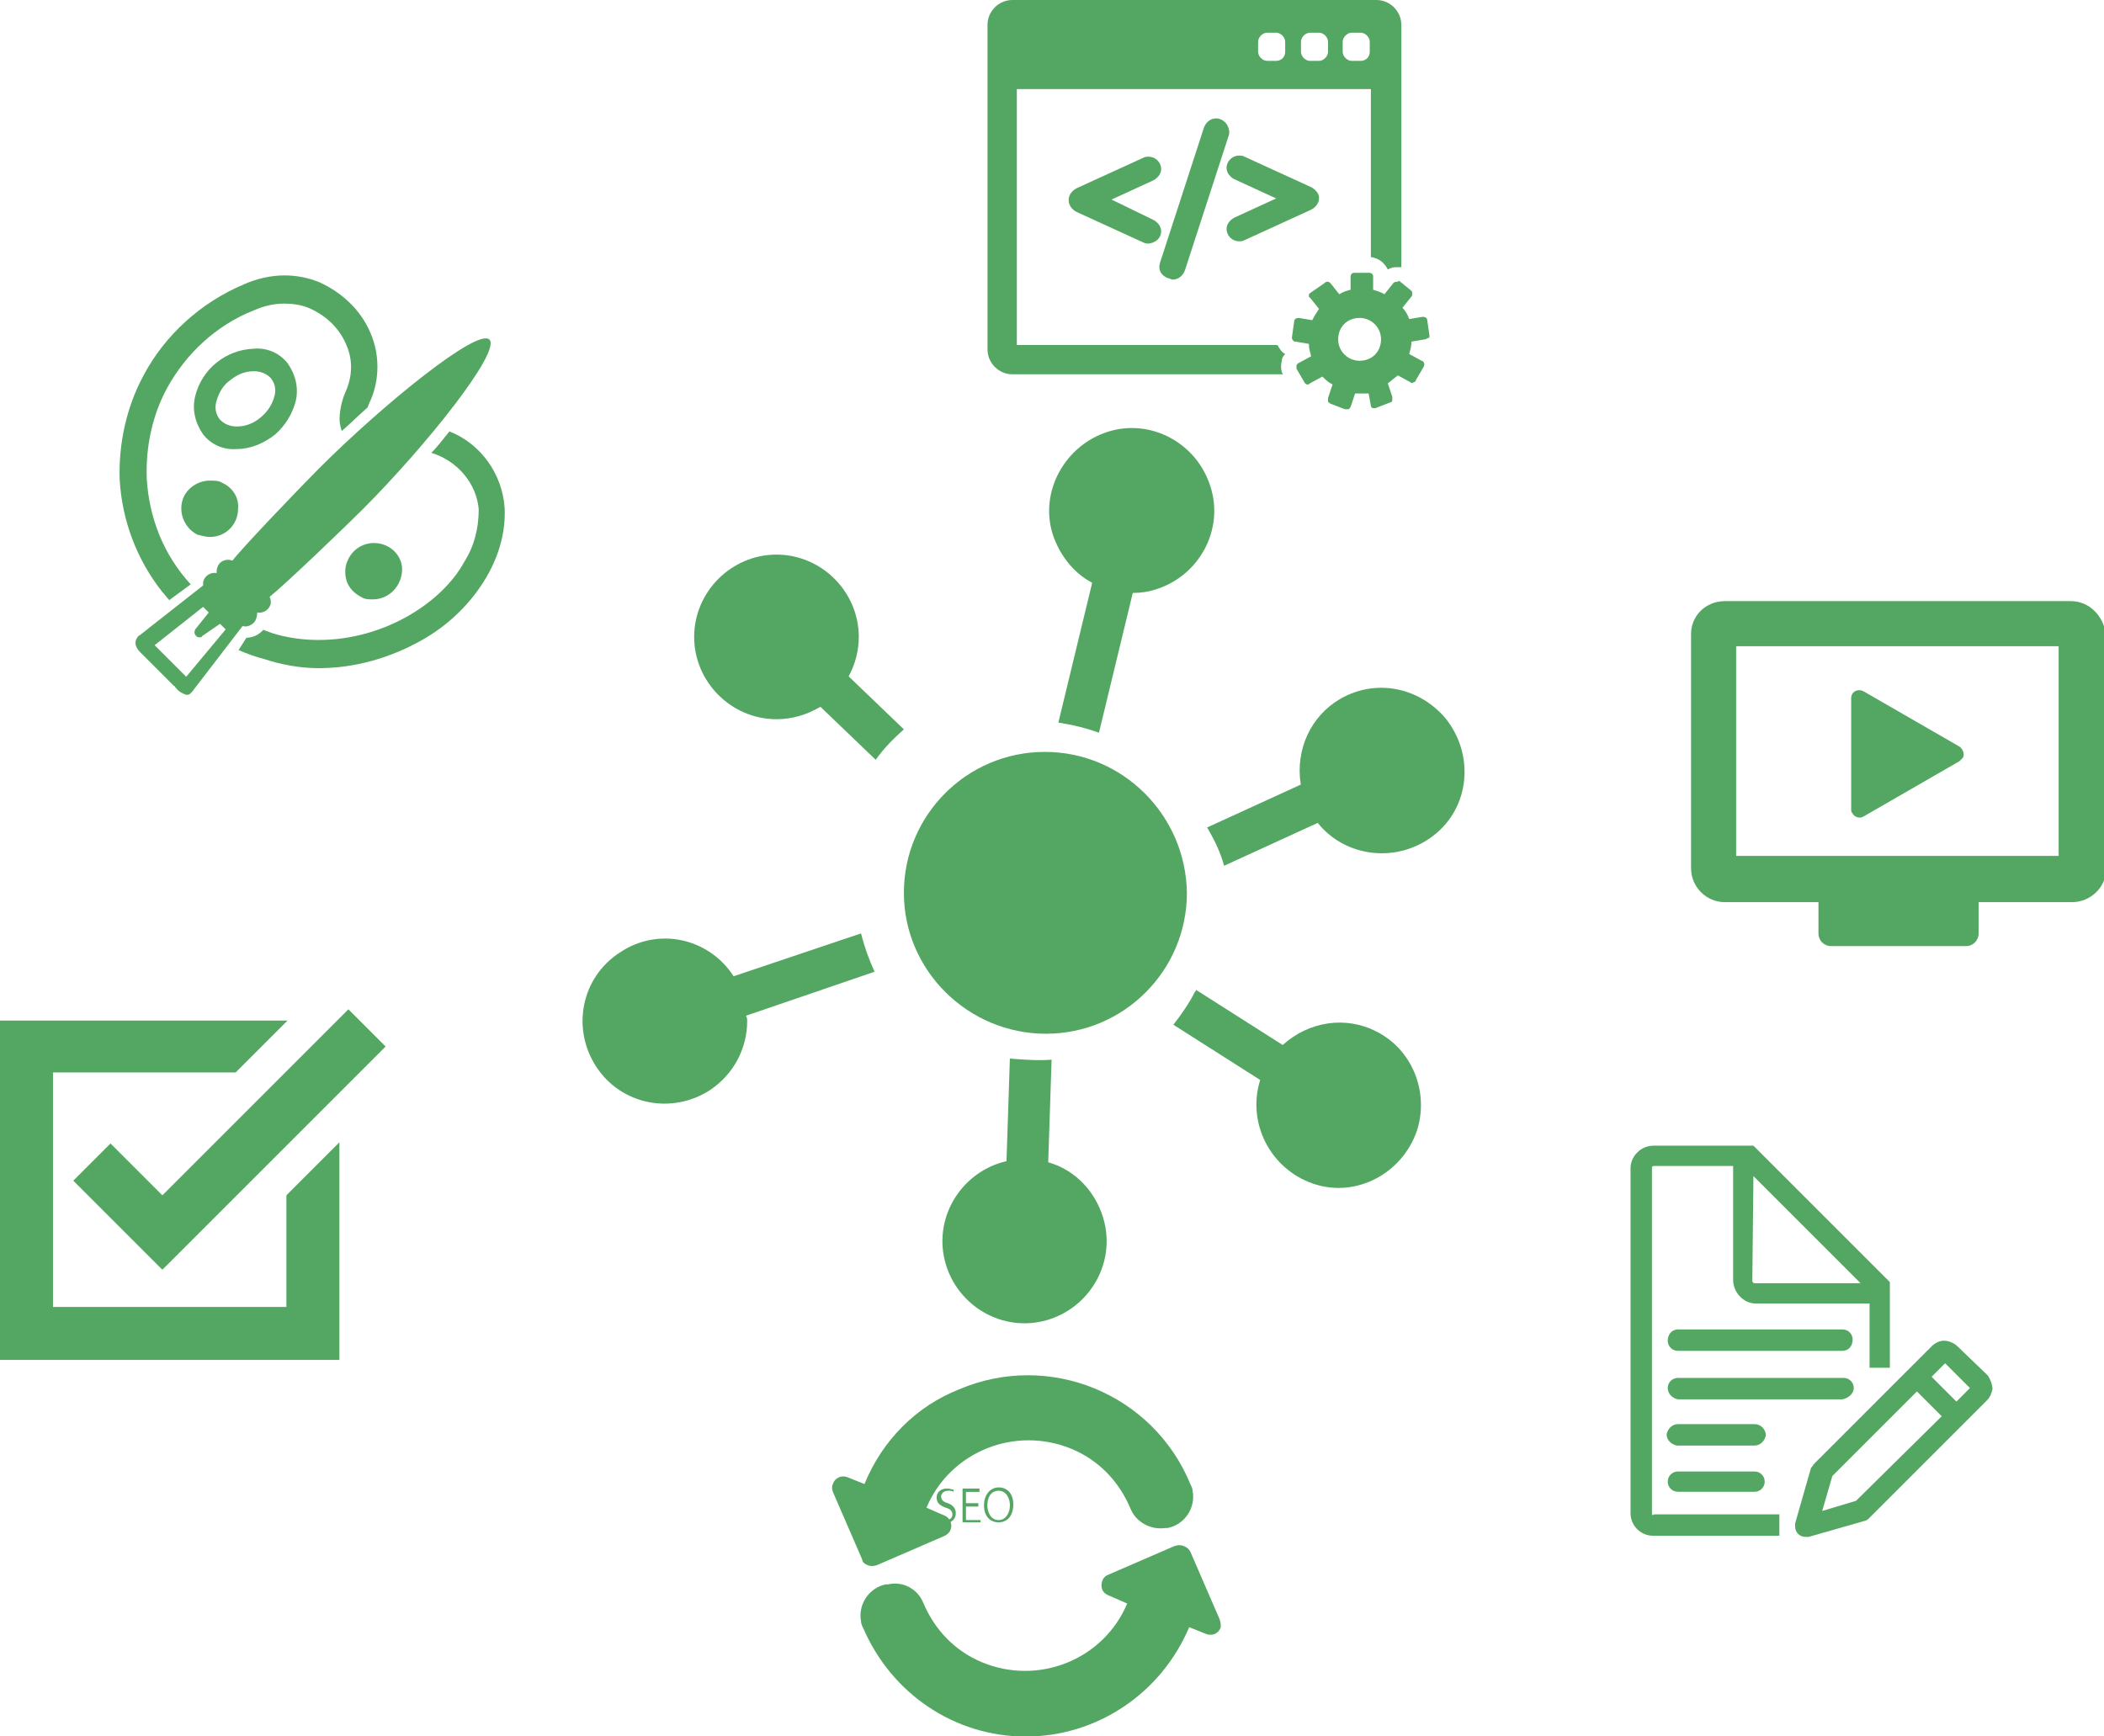 <?xml version="1.0" encoding="utf-8"?>
<!-- Generator: Adobe Illustrator 25.4.1, SVG Export Plug-In . SVG Version: 6.00 Build 0)  -->
<svg version="1.1" id="レイヤー_1" xmlns="http://www.w3.org/2000/svg" xmlns:xlink="http://www.w3.org/1999/xlink" x="0px"
	 y="0px" viewBox="0 0 186.6 154" style="enable-background:new 0 0 186.6 154;" xml:space="preserve">
<style type="text/css">
	.st0{fill:#54A762;}
	.st1{enable-background:new    ;}
</style>
<g id="グループ_1678" transform="translate(10.614 24.529)">
	<g id="グループ_1676" transform="translate(10.543 13.736)">
		<path id="パス_2271" class="st0" d="M12,9.9c-1,0-1.9,0.6-2.3,1.5c-0.3,0.6-0.3,1.3-0.1,1.9c0.2,0.6,0.7,1.1,1.3,1.4
			c0.3,0.2,0.7,0.2,1,0.2c1.4,0,2.5-1.1,2.6-2.5C14.6,11.1,13.5,9.9,12,9.9C12,9.9,12,9.9,12,9.9L12,9.9z"/>
		<path id="パス_2272" class="st0" d="M23.6,6.8c-0.2-3-2.1-5.7-4.9-6.8c-0.5,0.6-1,1.3-1.6,1.9c2.3,0.7,4,2.7,4.2,5
			c0,1.7-0.4,3.3-1.3,4.7c-1.9,3.5-7,6.9-12.9,6.9c-1.4,0-2.8-0.2-4.1-0.6c-0.3-0.1-0.5-0.2-0.8-0.3c0,0-0.1,0.1-0.1,0.1
			c-0.4,0.4-0.9,0.6-1.4,0.6L0,19.4c0.7,0.3,1.5,0.6,2.3,0.8C3.8,20.7,5.5,21,7.1,21l0,0c3.2,0,6.3-0.9,9-2.4
			c2.4-1.3,4.5-3.3,5.9-5.7C23.1,11,23.7,8.9,23.6,6.8L23.6,6.8z"/>
	</g>
	<path id="パス_2273" class="st0" d="M9.1,18.3c-0.3-0.2-0.7-0.2-1.1-0.2c-1,0-1.9,0.6-2.3,1.4c-0.6,1.3,0,2.8,1.2,3.4
		C7.3,23,7.7,23.1,8,23.1c1.4,0,2.5-1.1,2.5-2.5C10.6,19.6,10,18.7,9.1,18.3z"/>
	<g id="グループ_1677" transform="translate(0)">
		<path id="パス_2274" class="st0" d="M15.6,11.1c0.3-1.2,0-2.4-0.7-3.4c-0.7-0.9-1.8-1.4-3-1.3c-2.5,0.1-4.6,1.8-5.2,4.2
			c-0.3,1.2,0,2.4,0.7,3.4c0.7,0.9,1.8,1.4,3,1.3c1.2,0,2.4-0.5,3.4-1.3C14.7,13.2,15.3,12.2,15.6,11.1L15.6,11.1z M12.5,12.5
			c-0.6,0.5-1.3,0.8-2.1,0.8c-0.6,0-1.1-0.2-1.5-0.6c-0.4-0.5-0.5-1.1-0.3-1.7c0.2-0.7,0.6-1.4,1.2-1.8c0.6-0.5,1.3-0.8,2.1-0.8
			c0.6,0,1.1,0.2,1.5,0.6c0.4,0.5,0.5,1.1,0.3,1.7C13.5,11.4,13.1,12,12.5,12.5L12.5,12.5z"/>
		<path id="パス_2275" class="st0" d="M4.4,28.7l1.9-1.4l0,0c-2.4-2.6-3.7-5.9-3.9-9.4c-0.1-2.8,0.5-5.6,1.8-8
			c1.7-3.1,4.4-5.6,7.7-6.9c0.9-0.4,1.8-0.6,2.7-0.6c0.7,0,1.5,0.1,2.2,0.4c1.6,0.7,2.8,1.9,3.4,3.5c0.5,1.3,0.4,2.7-0.2,4
			c-0.3,0.7-0.5,1.6-0.5,2.4c0,0.3,0.1,0.7,0.2,1c0.8-0.7,1.5-1.4,2.3-2.1c0-0.1,0.1-0.2,0.1-0.3c0.9-1.8,1-4,0.3-5.9
			c-0.8-2.2-2.5-3.9-4.7-4.9c-1-0.4-2-0.6-3.1-0.6c-1.2,0-2.5,0.3-3.6,0.8C7.2,2.3,4,5.2,2.1,8.8l0,0c-1.5,2.8-2.2,6-2.1,9.2
			c0.2,3.6,1.5,7.1,3.8,10C4,28.2,4.2,28.5,4.4,28.7L4.4,28.7z"/>
	</g>
	<path id="パス_2276" class="st0" d="M4.8,36.3c0.1,0,0.1,0.1,0.1,0.1s0.1,0.1,0.1,0.1l0,0c0.2,0.3,0.6,0.5,0.9,0.6
		c0,0,0.1,0,0.1,0c0.2,0,0.4-0.2,0.6-0.5l4.3-5.6c0.3,0.1,0.7,0,1-0.3c0.2-0.2,0.3-0.6,0.3-0.9c0.6,0.1,1.1-0.3,1.2-0.8
		c0-0.2,0-0.4-0.1-0.6c1.3-1,6.9-6.4,8.2-7.7c5.7-5.7,12.3-14,11.3-15.1S23.4,11.3,17.7,17c-1.3,1.3-6.7,6.9-7.7,8.2
		c-0.5-0.2-1.1,0-1.3,0.5c-0.1,0.2-0.1,0.4-0.1,0.6c-0.6-0.1-1.1,0.3-1.2,0.8c0,0.1,0,0.2,0,0.3l-5.6,4.4c-0.2,0.1-0.4,0.4-0.4,0.7
		c0,0.3,0.2,0.6,0.4,0.8 M5.9,35.5c0,0-0.1-0.1-0.1-0.1l-2.6-2.6c0,0-0.1-0.1-0.1-0.1l4.3-3.4l0.5,0.5l-1.2,1.5
		c-0.1,0.2-0.1,0.4,0.1,0.6c0.1,0.1,0.2,0.1,0.3,0.1c0.1,0,0.2,0,0.2-0.1l1.6-1.1l0.5,0.5L5.9,35.5z"/>
</g>
<g id="グループ_1680" transform="translate(87.581 0)">
	<g id="グループ_1679" transform="translate(0)">
		<path id="パス_2277" class="st0" d="M26.4,31.4c-0.2-0.1-0.4-0.3-0.5-0.5c-0.1-0.1-0.1-0.2-0.2-0.3H2.6V7.9H34v14.9
			c0.7,0.1,1.2,0.5,1.5,1.1c0.2-0.1,0.4-0.2,0.7-0.2c0.2,0,0.3,0,0.5,0V2.2c0-1.2-1-2.2-2.2-2.2H2.2C1,0,0,1,0,2.2V31
			c0,1.2,1,2.2,2.2,2.2h24C26,32.9,26,32.4,26.1,32C26.1,31.8,26.2,31.6,26.4,31.4L26.4,31.4z M31.5,3.7c0-0.4,0.4-0.8,0.8-0.8
			c0,0,0,0,0,0h0.8c0.4,0,0.8,0.4,0.8,0.8v0.9c0,0.5-0.4,0.8-0.8,0.8h-0.8c-0.4,0-0.8-0.4-0.8-0.8c0,0,0,0,0,0V3.7z M27.8,3.7
			c0-0.4,0.4-0.8,0.8-0.8c0,0,0,0,0,0h0.8c0.4,0,0.8,0.4,0.8,0.8c0,0,0,0,0,0v0.9c0,0.4-0.4,0.8-0.8,0.8c0,0,0,0,0,0h-0.8
			c-0.4,0-0.8-0.4-0.8-0.8c0,0,0,0,0,0V3.7z M24,3.7c0-0.4,0.4-0.8,0.8-0.8c0,0,0,0,0,0h0.8c0.4,0,0.8,0.4,0.8,0.8v0.9
			c0,0.5-0.4,0.8-0.8,0.8h-0.8c-0.4,0-0.8-0.4-0.8-0.8c0,0,0,0,0,0V3.7z"/>
		<path id="パス_2278" class="st0" d="M39.2,29.8l-0.2-1.4c0-0.2-0.2-0.3-0.4-0.3c0,0,0,0,0,0l-1.2,0.2c-0.1-0.3-0.3-0.7-0.6-1
			l0.8-1c0.1-0.1,0.1-0.4,0-0.5l-1.1-0.9C36.4,25,36.3,25,36.2,25c-0.1,0-0.2,0.1-0.2,0.1l-0.8,1c-0.3-0.2-0.7-0.3-1-0.4v-1.2
			c0-0.2-0.2-0.3-0.3-0.3h-1.4c-0.2,0-0.3,0.2-0.3,0.3l0,0v1.2c-0.4,0.1-0.7,0.2-1,0.4l-0.8-1c-0.1-0.1-0.3-0.2-0.5,0c0,0,0,0,0,0
			L28.6,26c-0.1,0.1-0.1,0.1-0.1,0.2c0,0.1,0,0.2,0.1,0.2l0.8,1c-0.2,0.3-0.4,0.6-0.6,1l-1.2-0.2c-0.2,0-0.4,0.1-0.4,0.3
			c0,0,0,0,0,0l-0.2,1.4c0,0.1,0,0.2,0.1,0.3c0.1,0.1,0.1,0.1,0.2,0.1l1.2,0.2c0,0.4,0.1,0.7,0.2,1.1l-1.1,0.6
			c-0.1,0-0.1,0.1-0.2,0.2c0,0.1,0,0.2,0,0.3l0.7,1.2c0,0.1,0.1,0.1,0.2,0.2c0,0,0.1,0,0.1,0c0.1,0,0.1,0,0.2-0.1l1.1-0.6
			c0.3,0.3,0.5,0.5,0.9,0.7l-0.4,1.2c0,0.1,0,0.2,0,0.3c0,0.1,0.1,0.1,0.2,0.2l1.3,0.5c0,0,0.1,0,0.1,0c0.1,0,0.1,0,0.2,0
			c0.1,0,0.1-0.1,0.2-0.2l0.4-1.2c0.2,0,0.4,0,0.6,0c0.2,0,0.4,0,0.6,0L34,36c0,0.1,0.1,0.2,0.2,0.2c0,0,0.1,0,0.1,0
			c0,0,0.1,0,0.1,0l1.3-0.5c0.1,0,0.2-0.1,0.2-0.2c0-0.1,0-0.2,0-0.3l-0.4-1.2c0.3-0.2,0.6-0.5,0.9-0.7l1.1,0.6
			c0.1,0.1,0.2,0.1,0.3,0c0.1,0,0.2-0.1,0.2-0.2l0.7-1.2c0-0.1,0.1-0.2,0-0.3c0-0.1-0.1-0.2-0.2-0.2l-1.1-0.6
			c0.1-0.4,0.2-0.7,0.2-1.1l1.2-0.2c0.1,0,0.2-0.1,0.2-0.1C39.2,30,39.2,29.9,39.2,29.8L39.2,29.8z M33,32c-1,0-1.9-0.8-1.9-1.9
			s0.8-1.9,1.9-1.9c1,0,1.9,0.8,1.9,1.9l0,0C34.9,31.2,34.1,32,33,32C33.1,32,33.1,32,33,32z"/>
	</g>
	<path id="パス_2279" class="st0" d="M15.4,20.5c0-0.4-0.3-0.8-0.7-1L11,17.7l3.7-1.7c0.4-0.2,0.7-0.6,0.7-1v0
		c0-0.6-0.5-1.1-1.1-1.1c0,0,0,0,0,0c-0.2,0-0.3,0-0.5,0.1l-5.9,2.7c-0.4,0.2-0.7,0.6-0.7,1v0.1c0,0.4,0.3,0.8,0.7,1l5.9,2.7
		c0.2,0.1,0.3,0.1,0.5,0.1c0.2,0,0.4-0.1,0.6-0.2C15.2,21.2,15.4,20.9,15.4,20.5L15.4,20.5z"/>
	<path id="パス_2280" class="st0" d="M21.2,11c-0.2-0.3-0.6-0.5-0.9-0.5h0c-0.5,0-0.9,0.3-1.1,0.8l-3.9,12
		c-0.2,0.6,0.1,1.2,0.8,1.4c0.1,0,0.2,0.1,0.3,0.1h0c0.5,0,0.9-0.3,1.1-0.8l3.9-12C21.5,11.7,21.4,11.3,21.2,11L21.2,11z"/>
	<path id="パス_2281" class="st0" d="M28.7,16.6l-5.9-2.7c-0.2-0.1-0.3-0.1-0.5-0.1c-0.6,0-1.1,0.5-1.1,1.1c0,0,0,0,0,0v0
		c0,0.4,0.3,0.8,0.7,1l3.7,1.7l-3.7,1.7c-0.4,0.2-0.7,0.6-0.7,1v0c0,0.6,0.5,1.1,1.1,1.1c0,0,0,0,0,0c0.2,0,0.3,0,0.5-0.1l5.9-2.7
		c0.4-0.2,0.7-0.6,0.7-1v-0.1C29.4,17.2,29.1,16.8,28.7,16.6L28.7,16.6z"/>
</g>
<g id="グループ_1681" transform="translate(0 89.524)">
	<path id="パス_2282" class="st0" d="M25.4,26.4H4.7V5.6h16.2L25.5,1H0v30.1h30.1V11.8l-4.7,4.7L25.4,26.4z"/>
	<path id="パス_2283" class="st0" d="M9.8,11.9l-3.3,3.3l7.9,7.9L34.2,3.3L30.9,0L14.4,16.5L9.8,11.9z"/>
</g>
<g id="グループ_1685" transform="translate(73.768 121.931)">
	<g id="グループ_1683" transform="translate(0 0)">
		<g id="グループ_1682" transform="translate(0)">
			<path id="パス_2284" class="st0" d="M3.2,16.9C3.4,17,3.7,17,4,16.9l6-2.6c0.4-0.2,0.6-0.5,0.6-0.9c0-0.4-0.3-0.8-0.6-0.9
				l-1.6-0.7c2.1-5,7.9-7.3,12.9-5.2c2.4,1,4.2,2.9,5.2,5.3c0.5,1.2,1.8,1.9,3.1,1.7l0.2,0c1.5-0.3,2.5-1.8,2.2-3.3
				c0-0.2-0.1-0.4-0.2-0.6c-3.3-8-12.5-11.8-20.5-8.4C7.5,2.8,4.5,5.8,2.9,9.7L1.4,9.1c-0.5-0.2-1.1,0-1.3,0.6
				C0,9.9,0,10.1,0.1,10.4l2.6,6C2.7,16.6,2.9,16.8,3.2,16.9L3.2,16.9z"/>
		</g>
		<path id="パス_2285" class="st0" d="M34.4,21.7l-2.6-6c-0.1-0.2-0.3-0.4-0.6-0.5c-0.2-0.1-0.5-0.1-0.8,0l-6,2.6
			C24,18,23.8,18.6,24,19.1c0.1,0.2,0.3,0.4,0.6,0.5l1.6,0.7c-2.1,5-7.9,7.3-12.9,5.2c-2.4-1-4.2-2.9-5.2-5.3
			C7.6,19,6.3,18.3,5,18.6l-0.2,0c-1.5,0.3-2.5,1.8-2.2,3.3c0,0.2,0.1,0.4,0.2,0.6c2.5,5.8,8.1,9.6,14.4,9.6c6.3,0,12-3.8,14.5-9.7
			l1.5,0.6c0.5,0.2,1.1,0,1.3-0.6C34.5,22.2,34.5,22,34.4,21.7L34.4,21.7z"/>
	</g>
	<g class="st1">
		<path class="st0" d="M10.8,10.4c-0.1-0.1-0.3-0.1-0.5-0.1c-0.4,0-0.6,0.3-0.6,0.5c0,0.3,0.2,0.5,0.6,0.6c0.5,0.2,0.7,0.5,0.7,0.9
			c0,0.5-0.4,0.9-1,0.9c-0.3,0-0.6-0.1-0.7-0.2l0.1-0.3c0.2,0.1,0.4,0.2,0.7,0.2c0.4,0,0.6-0.2,0.6-0.5c0-0.3-0.2-0.5-0.6-0.6
			c-0.5-0.2-0.8-0.4-0.8-0.9c0-0.5,0.4-0.8,0.9-0.8c0.3,0,0.5,0.1,0.6,0.1L10.8,10.4z"/>
		<path class="st0" d="M13.2,13.1h-1.6v-3h1.5v0.3h-1.2v1H13v0.3h-1.1v1.2h1.3V13.1z"/>
		<path class="st0" d="M16.1,11.5c0,1.1-0.6,1.6-1.3,1.6c-0.8,0-1.3-0.6-1.3-1.5c0-1,0.6-1.6,1.3-1.6C15.6,10,16.1,10.6,16.1,11.5z
			 M13.8,11.6c0,0.6,0.3,1.3,1,1.3c0.6,0,1-0.6,1-1.3c0-0.6-0.3-1.3-1-1.3C14.1,10.3,13.8,10.9,13.8,11.6z"/>
	</g>
</g>
<g id="グループ_1684" transform="translate(149.977 53.32)">
	<path id="パス_2286" class="st0" d="M33.7,0H3C1.3,0,0,1.3,0,2.9c0,0,0,0,0,0v20.8c0,1.6,1.3,3,3,3c0,0,0,0,0,0h8.3v2.8
		c0,0.6,0.5,1.1,1.1,1.1c0,0,0,0,0,0h12c0.6,0,1.1-0.5,1.1-1.1c0,0,0,0,0,0v-2.8h8.3c1.6,0,3-1.3,3-2.9c0,0,0,0,0,0V3
		C36.6,1.3,35.3,0,33.7,0C33.7,0,33.7,0,33.7,0L33.7,0z M32.6,22.6H4V4h28.6L32.6,22.6z"/>
	<path id="パス_2287" class="st0" d="M23.8,14.2l-8.5,4.9c-0.3,0.2-0.8,0.1-1-0.3c-0.1-0.1-0.1-0.2-0.1-0.4V8.6
		c0-0.4,0.3-0.7,0.7-0.7c0.1,0,0.2,0,0.4,0.1l8.5,4.9c0.3,0.2,0.5,0.7,0.3,1C24,14,23.9,14.1,23.8,14.2L23.8,14.2z"/>
</g>
<g id="グループ_1686" transform="translate(144.609 101.62)">
	<path id="パス_2288" class="st0" d="M31.7,20.4L29,17.8c-0.3-0.3-0.8-0.5-1.2-0.5c-0.4,0-0.8,0.2-1.1,0.5l-2.1,2.1l-8.3,8.3
		c-0.1,0.1-0.2,0.3-0.3,0.4l-1.4,4.9c0,0.1,0,0.2,0,0.3c0,0.5,0.4,0.9,0.9,0.9c0.1,0,0.2,0,0.3,0l4.9-1.4c0.1,0,0.3-0.1,0.4-0.2
		l8.4-8.4l2.1-2.1c0.3-0.3,0.4-0.6,0.5-1C32.1,21.2,31.9,20.7,31.7,20.4L31.7,20.4z M20,31.5L17,32.4l0.9-3.1l7.5-7.5l2.2,2.2
		L20,31.5z M28.9,22.7l-2.2-2.2l1.2-1.2l2.2,2.2L28.9,22.7z"/>
	<path id="パス_2289" class="st0" d="M18.8,16.3H4.2c-0.5,0-0.9,0.4-0.9,1c0,0.5,0.4,0.9,0.9,0.9h14.6c0.5,0,0.9-0.4,0.9-1
		C19.7,16.7,19.3,16.3,18.8,16.3z"/>
	<path id="パス_2290" class="st0" d="M19.8,21.5c0-0.5-0.4-0.9-0.9-0.9c0,0,0,0,0,0H4.2c-0.5,0-0.9,0.4-0.9,0.9c0,0,0,0,0,0
		c0,0.5,0.4,0.9,0.9,1c0,0,0,0,0,0h14.6C19.3,22.4,19.8,22,19.8,21.5C19.8,21.5,19.8,21.5,19.8,21.5z"/>
	<path id="パス_2291" class="st0" d="M11,24.7H4.2c-0.5,0-0.9,0.4-1,0.9c0,0.5,0.4,0.9,0.9,1c0,0,0,0,0.1,0H11
		c0.5,0,0.9-0.4,1-0.9C12,25.2,11.6,24.7,11,24.7C11,24.7,11,24.7,11,24.7z"/>
	<path id="パス_2292" class="st0" d="M11,28.9H4.2c-0.5,0-0.9,0.4-0.9,0.9c0,0.5,0.4,0.9,0.9,0.9H11c0.5,0,0.9-0.4,0.9-0.9
		C11.9,29.3,11.5,28.9,11,28.9z"/>
	<path id="パス_2293" class="st0" d="M1.9,32.6V2c0-0.1,0-0.2,0.2-0.2h7v10.1c0,1.1,0.9,2.1,2,2.1c0,0,0,0,0,0h10.1v5.7H23v-7.6h0
		L10.9,0l0,0H2.1C1.5,0,1,0.2,0.6,0.6C0.2,1,0,1.5,0,2v30.6c0,1.1,0.9,2,2,2c0,0,0,0,0.1,0h11.1v-1.9H2.1
		C1.9,32.8,1.9,32.8,1.9,32.6L1.9,32.6z M10.9,2.7l9.5,9.5H11c-0.1,0-0.2-0.1-0.2-0.2L10.9,2.7z"/>
</g>
<g id="グループ_1687" transform="translate(51.664 36.193)">
	<path id="パス_2294" class="st0" d="M28.5,28.5l-4.9-4.7c0.6-1.1,0.9-2.3,0.9-3.5c0-4-3.3-7.3-7.3-7.3c-4,0-7.3,3.3-7.3,7.3
		c0,4,3.3,7.3,7.3,7.3c1.4,0,2.7-0.4,3.9-1.1l4.9,4.7C26.7,30.2,27.6,29.3,28.5,28.5L28.5,28.5z"/>
	<path id="パス_2295" class="st0" d="M45.8,28.8l3-12.4c0.7,0,1.4-0.1,2-0.3c3.9-1.2,6.1-5.3,4.9-9.1c-1.2-3.9-5.3-6.1-9.1-4.9
		s-6.1,5.3-4.9,9.1c0.6,1.8,1.8,3.4,3.5,4.3l-3,12.4C43.5,28.1,44.7,28.4,45.8,28.8L45.8,28.8z"/>
	<path id="パス_2296" class="st0" d="M70.4,55.3c-2.7-1.4-6-0.9-8.3,1.2l-7.7-4.9c0,0.1,0,0.1-0.1,0.2c-0.5,1-1.2,2-1.9,2.9
		l7.7,4.9c-1.2,3.8,0.9,7.9,4.7,9.2s7.9-0.9,9.2-4.7C75.1,60.7,73.6,56.9,70.4,55.3z"/>
	<path id="パス_2297" class="st0" d="M41.3,66.9l0.3-9.1c-1.2,0.1-2.5,0-3.7-0.1l-0.3,9.1c-3.9,0.9-6.4,4.8-5.5,8.7
		c0.9,3.9,4.8,6.4,8.7,5.5c3.9-0.9,6.4-4.8,5.5-8.7C45.7,69.7,43.8,67.6,41.3,66.9z"/>
	<path id="パス_2298" class="st0" d="M24.7,46.6l-11.3,3.8C11.2,47,6.7,46,3.3,48.3C-0.1,50.5-1,55,1.2,58.4
		c2.2,3.4,6.7,4.3,10.1,2.1c2.1-1.4,3.3-3.7,3.3-6.1c0-0.2,0-0.3-0.1-0.5L25.9,50C25.4,48.9,25,47.8,24.7,46.6L24.7,46.6z"/>
	<path id="パス_2299" class="st0" d="M53.6,43c0,6.9-5.6,12.5-12.5,12.5S28.5,49.9,28.5,43c0-6.9,5.6-12.5,12.5-12.5c0,0,0,0,0,0
		C47.9,30.5,53.5,36.1,53.6,43C53.5,43,53.5,43,53.6,43L53.6,43z"/>
	<path id="パス_2300" class="st0" d="M67.2,25.8c-2.6,1.5-4,4.5-3.5,7.6l-8.3,3.8c0,0.1,0.1,0.1,0.1,0.2c0.6,1,1.1,2.1,1.4,3.2
		l8.3-3.8c2.5,3.1,7.1,3.6,10.3,1.1s3.6-7.1,1.1-10.3C74.2,24.7,70.3,24,67.2,25.8z"/>
</g>
</svg>
